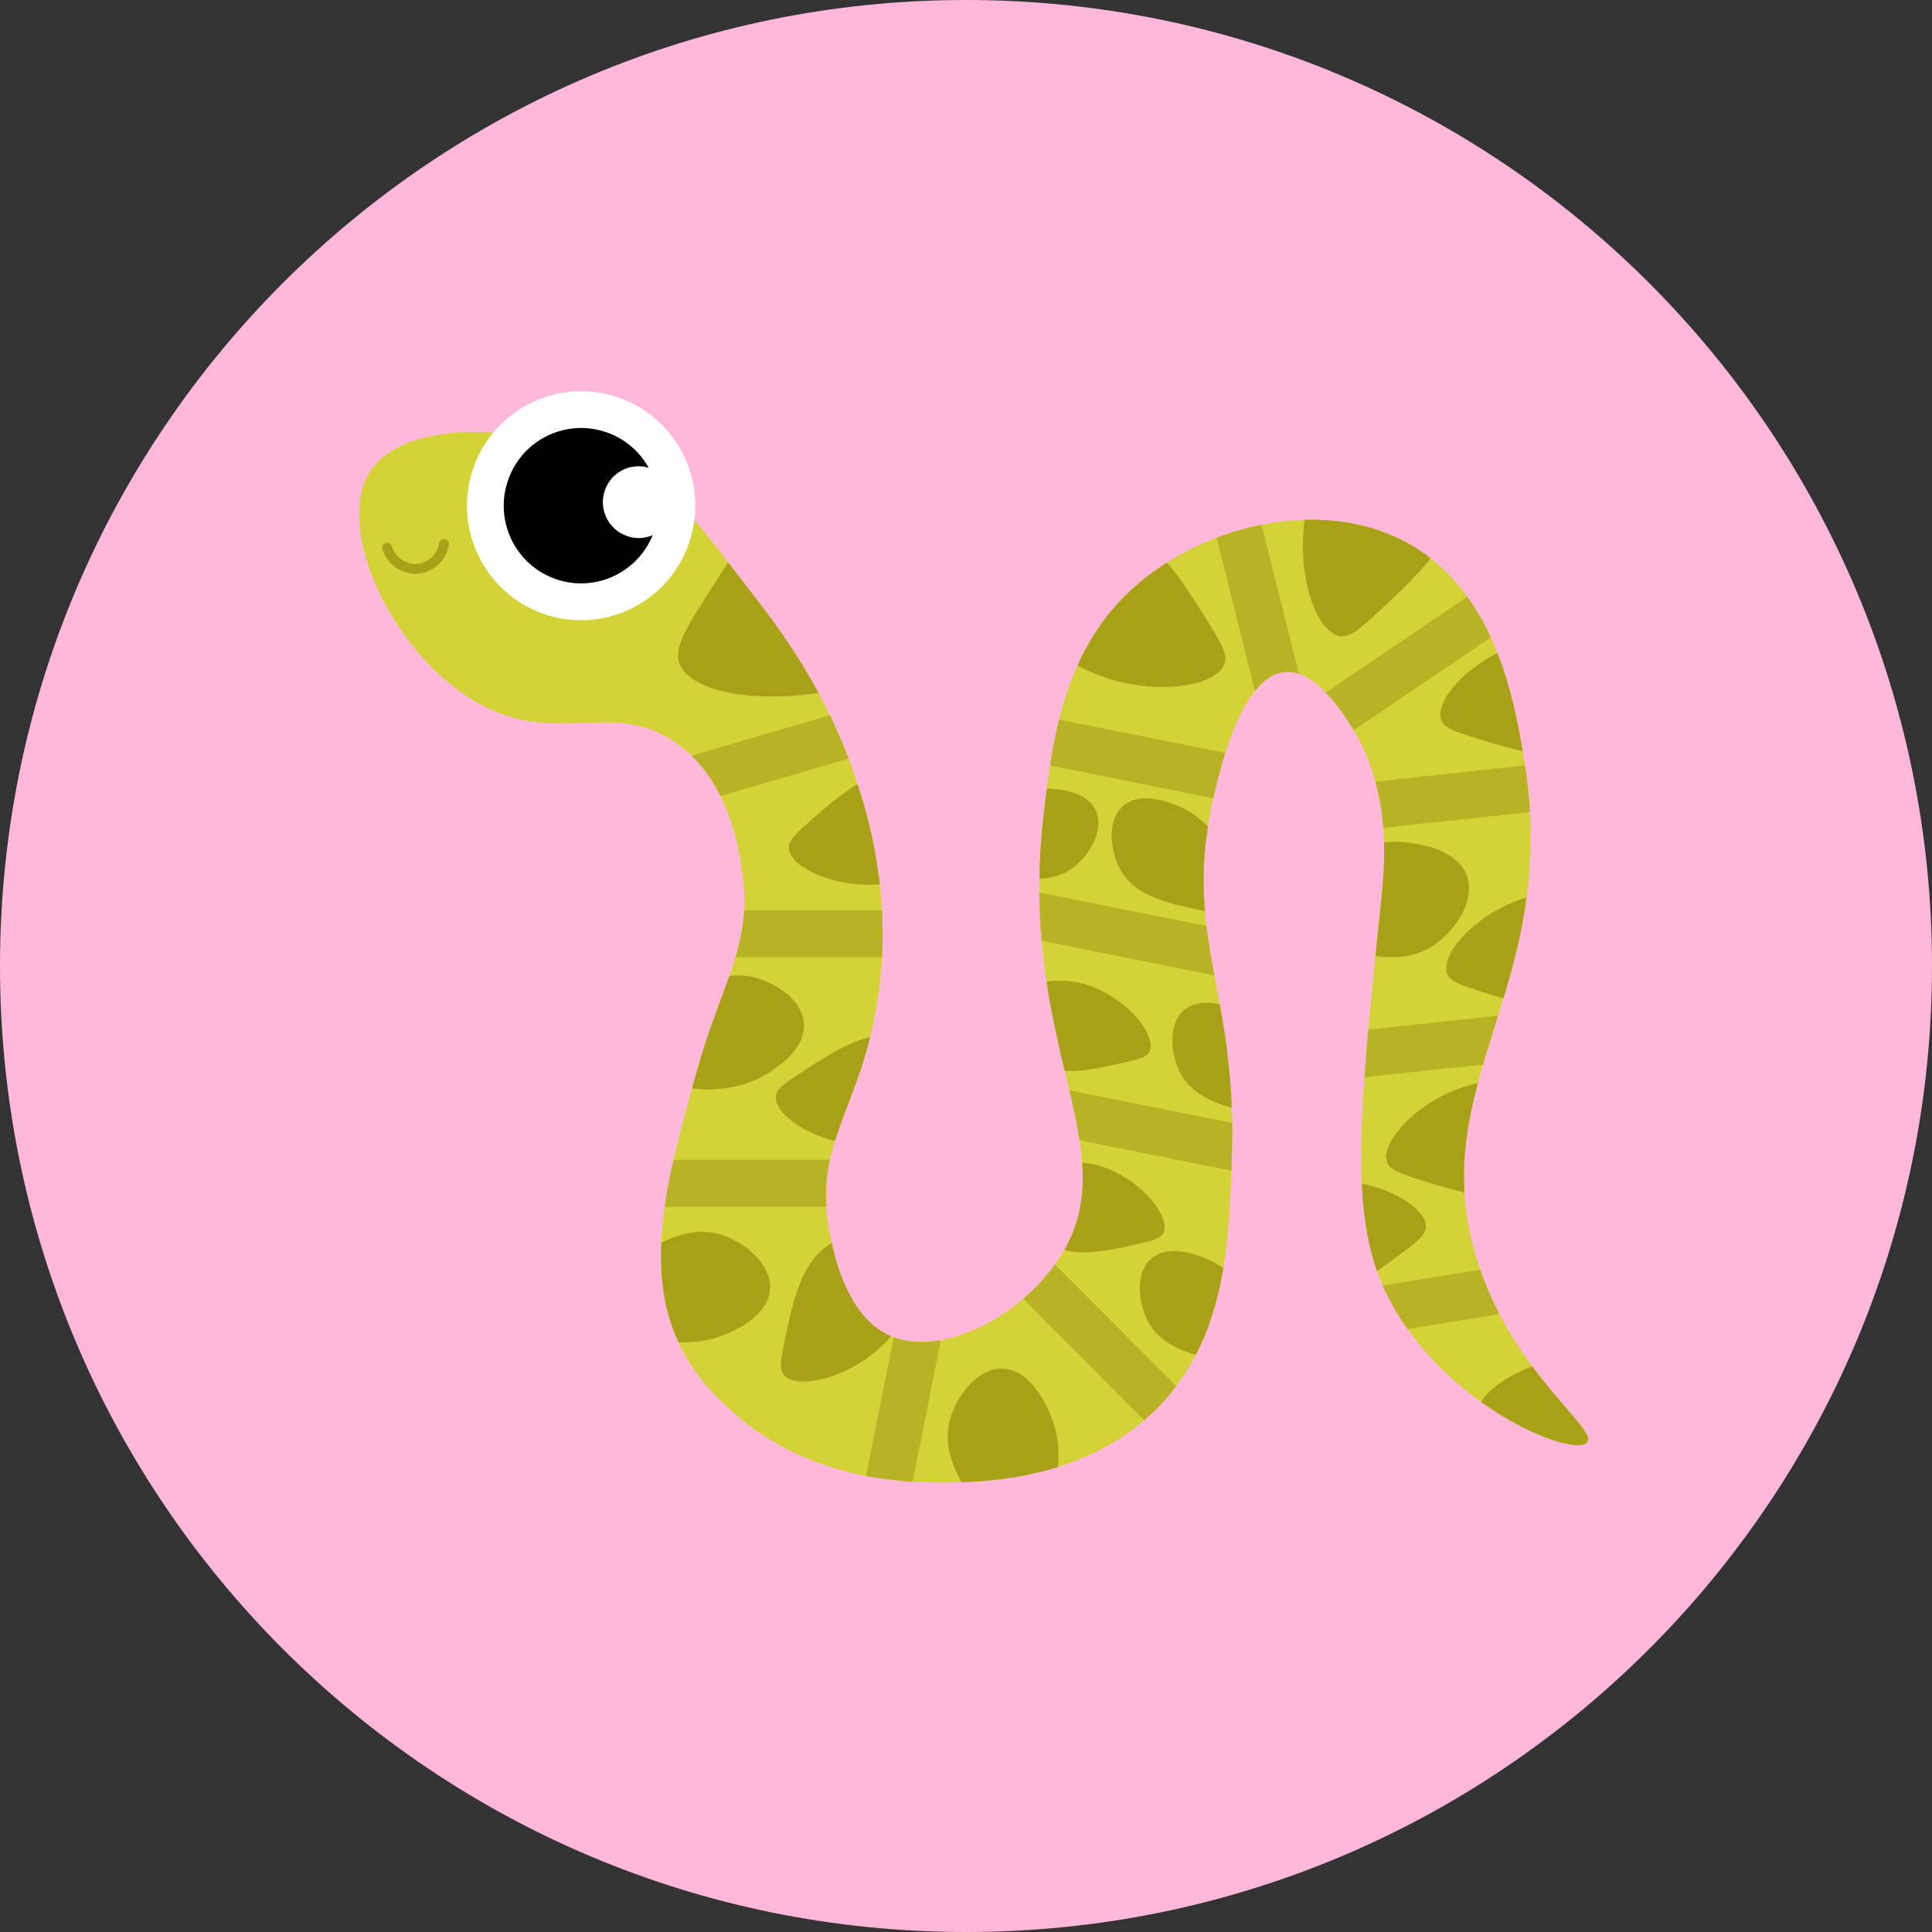 <svg xmlns="http://www.w3.org/2000/svg" xmlns:xlink="http://www.w3.org/1999/xlink" width="200" zoomAndPan="magnify" viewBox="0 0 150 150" height="200" preserveAspectRatio="xMidYMid meet" version="1.0"><rect x="0" y="0" width="150" height="150" fill="#333333" stroke="none"/><defs><clipPath id="537793e8b6"><path d="M 75 0 C 33.578 0 0 33.578 0 75 C 0 116.422 33.578 150 75 150 C 116.422 150 150 116.422 150 75 C 150 33.578 116.422 0 75 0 Z M 75 0 " clip-rule="nonzero"/></clipPath><clipPath id="5cc6653324"><path d="M 27 33 L 123.938 33 L 123.938 115.125 L 27 115.125 Z M 27 33 " clip-rule="nonzero"/></clipPath><clipPath id="a391b4f4bb"><path d="M 36 30.375 L 54 30.375 L 54 49 L 36 49 Z M 36 30.375 " clip-rule="nonzero"/></clipPath><clipPath id="fc0e65610b"><path d="M 67 103 L 74 103 L 74 115.125 L 67 115.125 Z M 67 103 " clip-rule="nonzero"/></clipPath><clipPath id="d178f2c710"><path d="M 73 106 L 83 106 L 83 115.125 L 73 115.125 Z M 73 106 " clip-rule="nonzero"/></clipPath><clipPath id="d0b19b2f95"><path d="M 114 106 L 123.938 106 L 123.938 113 L 114 113 Z M 114 106 " clip-rule="nonzero"/></clipPath></defs><g clip-path="url(#537793e8b6)"><rect x="-15" width="180" fill="#ffb8da" y="-15" height="180" fill-opacity="1"/></g><g clip-path="url(#5cc6653324)"><path fill="#d3d337" d="M 123.203 112.008 C 122.551 112.699 118.816 111.586 114.977 108.84 C 112.961 107.395 110.922 105.504 109.281 103.18 C 108.582 102.195 107.953 101.133 107.441 99.996 C 107.41 99.934 107.387 99.875 107.355 99.812 C 107.195 99.441 107.047 99.066 106.91 98.68 C 106.219 96.727 105.852 94.52 105.73 91.891 C 105.621 89.531 105.707 86.824 105.938 83.637 C 106.02 82.469 106.121 81.238 106.234 79.938 C 106.398 78.172 106.582 76.27 106.789 74.227 C 106.926 72.902 107.062 71.512 107.219 70.059 C 107.34 68.926 107.516 67.297 107.453 65.402 C 107.449 65.035 107.426 64.656 107.395 64.273 C 107.309 63.129 107.125 61.922 106.781 60.684 C 106.426 59.391 105.906 58.066 105.148 56.773 C 105.133 56.754 105.117 56.73 105.102 56.699 C 104.785 56.168 103.988 54.844 102.93 53.77 C 102.309 53.129 101.605 52.578 100.852 52.316 C 100.477 52.191 100.102 52.137 99.719 52.176 C 98.844 52.27 98.094 52.832 97.441 53.645 C 96.43 54.906 95.672 56.781 95.133 58.453 C 94.711 59.773 94.434 60.961 94.273 61.629 C 94.242 61.742 94.223 61.867 94.199 61.98 C 94.023 62.742 93.883 63.473 93.785 64.172 C 93.395 66.633 93.379 68.742 93.555 70.742 C 93.586 71.133 93.621 71.52 93.668 71.895 C 93.82 73.18 94.043 74.434 94.289 75.734 C 94.43 76.465 94.574 77.203 94.703 77.969 C 95.133 80.309 95.516 82.871 95.633 86.008 C 95.648 86.391 95.656 86.785 95.664 87.184 C 95.672 87.809 95.672 88.445 95.656 89.113 C 95.641 89.699 95.625 90.297 95.609 90.891 C 95.531 93.406 95.395 95.973 94.98 98.465 C 94.582 100.812 93.93 103.09 92.84 105.195 C 92.41 106.035 91.906 106.84 91.324 107.617 C 90.879 108.227 90.371 108.801 89.82 109.363 C 89.496 109.688 89.176 109.988 88.84 110.27 C 86.762 112.062 84.414 113.188 82.152 113.895 C 79.277 114.793 76.539 115.023 74.645 115.078 C 73.934 115.102 73.344 115.094 72.906 115.094 C 72.422 115.094 71.723 115.086 70.859 115.039 C 69.848 114.977 68.605 114.855 67.238 114.594 C 64.004 113.969 60.039 112.562 56.613 109.371 C 55.605 108.434 54.02 106.973 52.84 104.566 C 52.777 104.441 52.723 104.324 52.672 104.203 C 51.559 101.781 51.215 99.195 51.344 96.48 C 51.375 95.566 51.465 94.637 51.605 93.691 C 51.773 92.496 52.012 91.281 52.293 90.043 C 52.703 88.246 53.207 86.391 53.73 84.508 C 53.82 84.168 53.914 83.84 54.004 83.5 C 54.91 80.23 55.891 77.887 56.621 75.785 C 56.805 75.285 56.965 74.801 57.102 74.316 C 57.453 73.117 57.707 71.949 57.77 70.672 C 57.824 69.758 57.785 68.781 57.625 67.703 C 57.461 66.613 57.125 64.18 55.938 61.805 C 55.398 60.707 54.672 59.613 53.699 58.668 C 53.359 58.344 53 58.035 52.602 57.754 C 47.961 54.43 44.09 57.512 38.602 55.297 C 31.086 52.262 25.805 41.379 28.688 36.688 C 30.176 34.273 33.961 33.305 38.293 33.59 C 39.504 33.656 40.754 33.836 42.012 34.105 C 44.258 34.574 46.52 35.348 48.574 36.395 C 48.574 36.395 48.574 36.395 48.582 36.395 C 49.633 36.926 50.625 37.535 51.535 38.203 C 52.402 38.84 53.145 39.539 53.906 40.379 C 53.906 40.379 53.906 40.379 53.906 40.387 C 54.719 41.285 55.531 42.348 56.535 43.656 C 57.109 44.41 57.754 45.254 58.484 46.191 C 59.695 47.762 61.68 50.332 63.551 53.793 C 63.852 54.344 64.148 54.93 64.441 55.531 C 64.945 56.582 65.438 57.707 65.891 58.898 C 66.051 59.312 66.203 59.742 66.348 60.184 C 66.418 60.383 66.496 60.613 66.578 60.875 C 67.117 62.504 67.922 65.227 68.305 68.664 C 68.383 69.312 68.434 69.98 68.473 70.672 C 68.543 71.824 68.551 73.047 68.48 74.316 C 68.449 74.973 68.391 75.648 68.312 76.324 C 68.137 77.895 67.867 79.277 67.562 80.516 C 66.719 83.891 65.551 86.23 64.824 88.598 C 64.672 89.074 64.539 89.559 64.434 90.043 C 64.188 91.176 64.066 92.352 64.156 93.691 C 64.188 94.266 64.266 94.867 64.379 95.512 C 64.426 95.758 64.484 96.098 64.578 96.504 C 65.039 98.629 66.188 102.473 69.18 103.742 C 69.188 103.75 69.203 103.75 69.211 103.758 C 69.27 103.781 69.324 103.805 69.387 103.82 C 70.48 104.234 71.738 104.289 73.043 104.051 C 75.215 103.656 77.512 102.48 79.438 100.844 C 80.367 100.051 81.211 99.145 81.906 98.172 C 82.031 98.004 82.145 97.836 82.258 97.66 C 82.391 97.449 82.52 97.25 82.637 97.043 C 83.895 94.828 84.199 92.629 84.016 90.254 C 83.977 89.691 83.906 89.113 83.816 88.531 C 83.633 87.301 83.348 86.023 83.027 84.652 L 83.027 84.645 C 82.91 84.152 82.789 83.66 82.672 83.145 L 82.664 83.145 C 82.168 81.055 81.637 78.77 81.254 76.219 C 81.102 75.203 80.973 74.148 80.871 73.039 C 80.766 71.848 80.703 70.602 80.688 69.289 C 80.688 68.941 80.688 68.59 80.695 68.227 C 80.719 66.711 80.816 65.105 81.008 63.414 C 81.094 62.695 81.18 61.965 81.27 61.227 C 81.355 60.637 81.43 60.035 81.531 59.438 C 81.707 58.246 81.93 57.051 82.23 55.867 C 82.559 54.531 82.98 53.223 83.531 51.945 C 83.57 51.852 83.617 51.754 83.664 51.66 C 84.637 49.492 86 47.445 87.98 45.656 C 88.77 44.941 89.637 44.285 90.57 43.703 C 90.586 43.695 90.594 43.688 90.609 43.68 C 91.805 42.91 93.102 42.262 94.457 41.746 C 95.594 41.316 96.766 40.98 97.953 40.742 C 99.059 40.516 100.188 40.387 101.297 40.363 C 101.703 40.348 102.102 40.348 102.5 40.363 C 104.941 40.457 107.316 41.047 109.434 42.246 C 110.023 42.578 110.566 42.949 111.074 43.348 C 111.465 43.648 111.832 43.969 112.18 44.309 C 112.828 44.934 113.406 45.617 113.918 46.332 C 114.648 47.332 115.246 48.398 115.742 49.492 C 115.926 49.891 116.105 50.293 116.258 50.699 C 117.332 53.414 117.859 56.168 118.219 58.312 C 118.273 58.652 118.32 58.977 118.375 59.281 C 118.383 59.328 118.391 59.383 118.398 59.43 C 118.598 60.684 118.719 61.891 118.789 63.051 C 118.926 65.434 118.812 67.617 118.527 69.672 C 118.152 72.504 117.469 75.07 116.727 77.508 C 116.586 77.961 116.449 78.41 116.312 78.855 C 115.922 80.141 115.512 81.402 115.145 82.645 C 115 83.133 114.863 83.625 114.738 84.109 C 114.004 86.852 113.527 89.598 113.703 92.582 C 113.805 94.359 114.141 96.211 114.801 98.195 C 114.848 98.328 114.887 98.457 114.93 98.582 C 115.359 99.828 115.867 100.973 116.418 102.027 C 117.223 103.574 118.113 104.934 118.98 106.102 C 121.496 109.5 123.801 111.379 123.203 112.008 Z M 123.203 112.008 " fill-opacity="1" fill-rule="nonzero"/></g><g clip-path="url(#a391b4f4bb)"><path fill="#ffffff" d="M 53.98 39.266 C 53.98 39.848 53.926 40.426 53.812 41 C 53.699 41.57 53.531 42.125 53.309 42.668 C 53.086 43.207 52.812 43.719 52.488 44.203 C 52.164 44.688 51.797 45.137 51.387 45.551 C 50.973 45.965 50.527 46.332 50.043 46.656 C 49.559 46.98 49.047 47.254 48.512 47.477 C 47.973 47.699 47.418 47.871 46.848 47.984 C 46.277 48.098 45.699 48.152 45.117 48.152 C 44.535 48.152 43.961 48.098 43.391 47.984 C 42.816 47.871 42.266 47.699 41.727 47.477 C 41.188 47.254 40.676 46.98 40.195 46.656 C 39.711 46.332 39.262 45.965 38.852 45.551 C 38.438 45.137 38.07 44.688 37.75 44.203 C 37.426 43.719 37.152 43.207 36.93 42.668 C 36.707 42.125 36.539 41.57 36.426 41 C 36.312 40.426 36.254 39.848 36.254 39.266 C 36.254 38.68 36.312 38.102 36.426 37.531 C 36.539 36.957 36.707 36.402 36.93 35.863 C 37.152 35.324 37.426 34.809 37.75 34.324 C 38.07 33.84 38.438 33.391 38.852 32.977 C 39.262 32.566 39.711 32.195 40.195 31.871 C 40.676 31.547 41.188 31.273 41.727 31.051 C 42.266 30.828 42.816 30.66 43.391 30.543 C 43.961 30.43 44.535 30.375 45.117 30.375 C 45.699 30.375 46.277 30.43 46.848 30.543 C 47.418 30.66 47.973 30.828 48.512 31.051 C 49.047 31.273 49.559 31.547 50.043 31.871 C 50.527 32.195 50.973 32.566 51.387 32.977 C 51.797 33.391 52.164 33.84 52.488 34.324 C 52.812 34.809 53.086 35.324 53.309 35.863 C 53.531 36.402 53.699 36.957 53.812 37.531 C 53.926 38.102 53.98 38.68 53.98 39.266 Z M 53.98 39.266 " fill-opacity="1" fill-rule="nonzero"/></g><path fill="#000000" d="M 50.676 41.547 C 49.473 44.508 46.152 46.023 43.117 44.949 C 39.988 43.84 38.348 40.402 39.453 37.258 C 40.555 34.109 43.992 32.465 47.121 33.574 C 48.555 34.082 49.68 35.082 50.363 36.32 C 48.953 35.895 47.457 36.656 46.965 38.055 C 46.453 39.512 47.211 41.094 48.66 41.609 C 49.344 41.863 50.062 41.816 50.676 41.547 Z M 50.676 41.547 " fill-opacity="1" fill-rule="nonzero"/><path stroke-linecap="round" transform="matrix(0.767, 0, 0, 0.769, 27.889, 30.374)" fill="none" stroke-linejoin="round" d="M 2.829 15.808 C 3.278 17.231 4.679 18.109 6.08 17.911 C 7.338 17.728 8.372 16.718 8.581 15.412 " stroke="#a8a118" stroke-width="1" stroke-opacity="1" stroke-miterlimit="10"/><path fill="#b7b325" d="M 68.48 74.316 L 57.102 74.316 C 57.453 73.117 57.707 71.949 57.77 70.672 L 68.473 70.672 C 68.543 71.824 68.551 73.047 68.48 74.316 Z M 68.48 74.316 " fill-opacity="1" fill-rule="nonzero"/><path fill="#b7b325" d="M 64.156 93.691 L 51.605 93.691 C 51.773 92.496 52.012 91.281 52.293 90.043 L 64.434 90.043 C 64.188 91.176 64.066 92.352 64.156 93.691 Z M 64.156 93.691 " fill-opacity="1" fill-rule="nonzero"/><g clip-path="url(#fc0e65610b)"><path fill="#b7b325" d="M 73.043 104.051 L 70.859 115.039 C 69.848 114.977 68.605 114.855 67.238 114.594 L 69.387 103.82 C 70.48 104.234 71.738 104.289 73.043 104.051 Z M 73.043 104.051 " fill-opacity="1" fill-rule="nonzero"/></g><path fill="#b7b325" d="M 91.324 107.617 C 90.879 108.227 90.371 108.801 89.82 109.363 C 89.496 109.688 89.176 109.988 88.84 110.27 L 79.438 100.844 C 80.367 100.051 81.211 99.145 81.906 98.172 Z M 91.324 107.617 " fill-opacity="1" fill-rule="nonzero"/><path fill="#b7b325" d="M 95.656 89.113 C 95.641 89.699 95.625 90.297 95.609 90.891 L 83.816 88.531 C 83.633 87.301 83.348 86.023 83.027 84.652 L 95.664 87.184 C 95.672 87.809 95.672 88.445 95.656 89.113 Z M 95.656 89.113 " fill-opacity="1" fill-rule="nonzero"/><path fill="#b7b325" d="M 94.289 75.734 L 80.871 73.039 C 80.766 71.848 80.703 70.602 80.688 69.289 L 93.668 71.895 C 93.82 73.18 94.043 74.434 94.289 75.734 Z M 94.289 75.734 " fill-opacity="1" fill-rule="nonzero"/><path fill="#b7b325" d="M 95.133 58.453 C 94.711 59.773 94.438 60.961 94.273 61.629 C 94.242 61.742 94.223 61.867 94.199 61.98 L 81.531 59.438 C 81.707 58.246 81.93 57.051 82.23 55.867 Z M 95.133 58.453 " fill-opacity="1" fill-rule="nonzero"/><path fill="#b7b325" d="M 100.852 52.316 C 100.477 52.191 100.102 52.137 99.719 52.176 C 98.844 52.27 98.094 52.832 97.441 53.645 L 94.457 41.746 C 95.594 41.316 96.766 40.98 97.953 40.742 Z M 100.852 52.316 " fill-opacity="1" fill-rule="nonzero"/><path fill="#b7b325" d="M 65.891 58.898 L 55.938 61.805 C 55.398 60.707 54.672 59.613 53.699 58.668 L 64.441 55.531 C 64.945 56.582 65.438 57.707 65.891 58.898 Z M 65.891 58.898 " fill-opacity="1" fill-rule="nonzero"/><path fill="#b7b325" d="M 118.789 63.051 L 107.395 64.273 C 107.309 63.129 107.125 61.922 106.781 60.684 L 118.398 59.43 C 118.598 60.684 118.719 61.891 118.789 63.051 Z M 118.789 63.051 " fill-opacity="1" fill-rule="nonzero"/><path fill="#b7b325" d="M 115.742 49.492 L 105.102 56.699 C 104.785 56.168 103.988 54.844 102.93 53.77 L 113.918 46.332 C 114.648 47.332 115.246 48.398 115.742 49.492 Z M 115.742 49.492 " fill-opacity="1" fill-rule="nonzero"/><path fill="#b7b325" d="M 116.312 78.855 C 115.922 80.141 115.512 81.402 115.145 82.645 L 105.938 83.637 C 106.02 82.469 106.121 81.238 106.234 79.938 Z M 116.312 78.855 " fill-opacity="1" fill-rule="nonzero"/><path fill="#b7b325" d="M 116.418 102.027 L 109.281 103.18 C 108.582 102.195 107.953 101.133 107.441 99.996 C 107.41 99.934 107.387 99.875 107.355 99.812 L 114.93 98.582 C 115.359 99.828 115.867 100.973 116.418 102.027 Z M 116.418 102.027 " fill-opacity="1" fill-rule="nonzero"/><path fill="#a8a118" d="M 66.578 60.875 C 67.117 62.504 67.922 65.227 68.305 68.664 C 64.84 68.941 61.418 67.387 61.25 65.902 C 61.172 65.258 61.824 64.68 63.121 63.551 C 64.277 62.543 65.406 61.566 66.578 60.875 Z M 66.578 60.875 " fill-opacity="1" fill-rule="nonzero"/><path fill="#a8a118" d="M 63.551 53.793 C 58.352 54.574 53.773 53.684 52.809 51.66 C 52.211 50.43 53.23 48.809 55.27 45.617 C 55.691 44.953 56.113 44.301 56.535 43.656 C 57.109 44.41 57.754 45.254 58.484 46.191 C 59.695 47.762 61.68 50.332 63.551 53.793 Z M 63.551 53.793 " fill-opacity="1" fill-rule="nonzero"/><path fill="#a8a118" d="M 62.414 79.441 C 62.617 81.914 59.188 83.594 58.789 83.777 C 57.203 84.531 55.379 84.699 53.73 84.508 C 53.82 84.168 53.914 83.84 54.004 83.5 C 54.91 80.23 55.891 77.887 56.621 75.785 C 57.094 75.711 57.586 75.711 58.09 75.793 C 59.902 76.086 62.262 77.465 62.414 79.441 Z M 62.414 79.441 " fill-opacity="1" fill-rule="nonzero"/><path fill="#a8a118" d="M 67.562 80.516 C 66.719 83.891 65.551 86.23 64.824 88.598 C 62.223 87.914 60.191 86.375 60.23 85.176 C 60.254 84.531 60.973 84.055 62.414 83.125 C 64.164 81.992 65.852 80.91 67.562 80.516 Z M 67.562 80.516 " fill-opacity="1" fill-rule="nonzero"/><path fill="#a8a118" d="M 59.785 100.09 C 59.633 102.566 56 103.742 55.586 103.863 C 54.633 104.156 53.645 104.258 52.672 104.203 C 51.559 101.781 51.215 99.195 51.344 96.48 C 52.895 95.734 54.434 95.367 56.02 95.867 C 57.77 96.414 59.91 98.121 59.785 100.09 Z M 59.785 100.09 " fill-opacity="1" fill-rule="nonzero"/><path fill="#a8a118" d="M 69.18 103.742 C 66.625 106.793 62.062 108.023 60.906 106.793 C 60.461 106.324 60.629 105.473 60.988 103.789 C 61.641 100.742 62.262 97.867 64.578 96.504 C 65.039 98.629 66.188 102.473 69.18 103.742 Z M 69.18 103.742 " fill-opacity="1" fill-rule="nonzero"/><g clip-path="url(#d178f2c710)"><path fill="#a8a118" d="M 82.152 113.895 C 79.277 114.793 76.539 115.023 74.645 115.078 C 73.777 113.469 73.297 111.863 73.773 110.172 C 74.262 108.395 75.887 106.195 77.859 106.266 C 80.336 106.34 81.617 109.949 81.754 110.363 C 82.137 111.5 82.246 112.715 82.152 113.895 Z M 82.152 113.895 " fill-opacity="1" fill-rule="nonzero"/></g><path fill="#a8a118" d="M 90.355 95.676 C 90.156 96.168 89.461 96.336 88.07 96.645 C 86.109 97.074 84.23 97.488 82.637 97.043 C 83.895 94.828 84.199 92.629 84.016 90.254 C 87.734 90.574 90.945 94.215 90.355 95.676 Z M 90.355 95.676 " fill-opacity="1" fill-rule="nonzero"/><path fill="#a8a118" d="M 89.273 81.594 C 89.074 82.086 88.379 82.254 86.992 82.562 C 85.473 82.898 84 83.223 82.672 83.145 L 82.664 83.145 C 82.168 81.055 81.637 78.77 81.254 76.219 C 81.977 76.117 82.582 76.148 82.727 76.156 C 86.531 76.363 89.875 80.102 89.273 81.594 Z M 89.273 81.594 " fill-opacity="1" fill-rule="nonzero"/><path fill="#a8a118" d="M 83.363 67.328 C 82.566 67.941 81.668 68.188 80.695 68.227 C 80.719 66.711 80.816 65.105 81.008 63.414 C 81.094 62.695 81.18 61.965 81.27 61.227 C 82.305 61.242 84.43 61.473 85.09 62.965 C 85.75 64.457 84.566 66.395 83.363 67.328 Z M 83.363 67.328 " fill-opacity="1" fill-rule="nonzero"/><path fill="#a8a118" d="M 95.043 51.605 C 94.184 53.613 88.141 54.176 83.664 51.66 C 84.637 49.492 86 47.445 87.98 45.656 C 88.77 44.941 89.637 44.285 90.57 43.703 C 90.586 43.695 90.594 43.688 90.609 43.68 C 91.668 44.926 92.617 46.426 93.594 47.969 C 94.781 49.871 95.371 50.832 95.043 51.605 Z M 95.043 51.605 " fill-opacity="1" fill-rule="nonzero"/><path fill="#a8a118" d="M 111.074 43.348 C 110.031 44.695 108.668 45.969 107.262 47.277 C 105.629 48.801 104.793 49.562 103.973 49.379 C 102.156 48.969 100.676 44.664 101.297 40.363 C 101.703 40.348 102.102 40.348 102.5 40.363 C 104.941 40.457 107.316 41.047 109.434 42.246 C 110.023 42.578 110.566 42.949 111.074 43.348 Z M 111.074 43.348 " fill-opacity="1" fill-rule="nonzero"/><path fill="#a8a118" d="M 118.219 58.312 C 117.086 58.082 115.914 57.715 114.707 57.344 C 112.961 56.797 112.086 56.516 111.879 55.852 C 111.473 54.531 113.441 52.113 116.258 50.699 C 117.332 53.414 117.859 56.168 118.219 58.312 Z M 118.219 58.312 " fill-opacity="1" fill-rule="nonzero"/><path fill="#a8a118" d="M 111.234 73.441 C 109.887 74.309 108.391 74.449 106.789 74.227 C 106.926 72.902 107.062 71.512 107.219 70.059 C 107.34 68.926 107.516 67.297 107.453 65.402 C 107.809 65.367 108.16 65.352 108.512 65.359 C 108.98 65.375 113.035 65.535 113.902 68.035 C 114.586 70.027 112.867 72.379 111.234 73.441 Z M 111.234 73.441 " fill-opacity="1" fill-rule="nonzero"/><path fill="#a8a118" d="M 118.527 69.672 C 118.152 72.504 117.469 75.07 116.727 77.508 C 116.203 77.363 115.684 77.203 115.152 77.031 C 113.414 76.484 112.539 76.203 112.332 75.547 C 111.84 73.957 114.801 70.766 118.527 69.672 Z M 118.527 69.672 " fill-opacity="1" fill-rule="nonzero"/><path fill="#a8a118" d="M 113.703 92.582 C 112.668 92.352 111.594 92.02 110.508 91.684 C 108.758 91.137 107.883 90.852 107.676 90.191 C 107.148 88.492 110.613 84.922 114.738 84.109 C 114.004 86.852 113.527 89.598 113.703 92.582 Z M 113.703 92.582 " fill-opacity="1" fill-rule="nonzero"/><path fill="#a8a118" d="M 110.707 95.207 C 110.73 95.891 109.992 96.441 108.52 97.527 C 107.977 97.926 107.441 98.32 106.91 98.68 C 106.219 96.727 105.852 94.52 105.73 91.891 C 108.484 92.461 110.676 93.945 110.707 95.207 Z M 110.707 95.207 " fill-opacity="1" fill-rule="nonzero"/><g clip-path="url(#d0b19b2f95)"><path fill="#a8a118" d="M 123.203 112.008 C 122.551 112.699 118.816 111.586 114.977 108.84 C 116.035 107.234 118.336 106.332 118.672 106.203 C 118.773 106.164 118.871 106.125 118.98 106.102 C 121.496 109.5 123.801 111.379 123.203 112.008 Z M 123.203 112.008 " fill-opacity="1" fill-rule="nonzero"/></g><path fill="#a8a118" d="M 94.98 98.465 C 94.582 100.812 93.93 103.09 92.84 105.195 C 91.23 104.711 89.867 103.996 89.121 102.582 C 88.387 101.188 88.102 98.859 89.359 97.734 C 90.945 96.32 93.859 97.805 94.191 97.973 C 94.465 98.121 94.727 98.281 94.98 98.465 Z M 94.98 98.465 " fill-opacity="1" fill-rule="nonzero"/><path fill="#a8a118" d="M 95.633 86.008 C 93.898 85.516 92.434 84.801 91.645 83.309 C 90.91 81.914 90.625 79.586 91.883 78.461 C 92.656 77.77 93.754 77.77 94.703 77.969 C 95.133 80.309 95.516 82.871 95.633 86.008 Z M 95.633 86.008 " fill-opacity="1" fill-rule="nonzero"/><path fill="#a8a118" d="M 93.555 70.742 C 93.461 70.727 93.371 70.711 93.277 70.688 C 90.594 70.109 88.062 69.574 86.938 67.434 C 86.199 66.043 85.918 63.711 87.176 62.59 C 88.762 61.176 91.676 62.66 92.004 62.828 C 92.672 63.176 93.262 63.645 93.785 64.172 C 93.395 66.633 93.379 68.742 93.555 70.742 Z M 93.555 70.742 " fill-opacity="1" fill-rule="nonzero"/></svg>